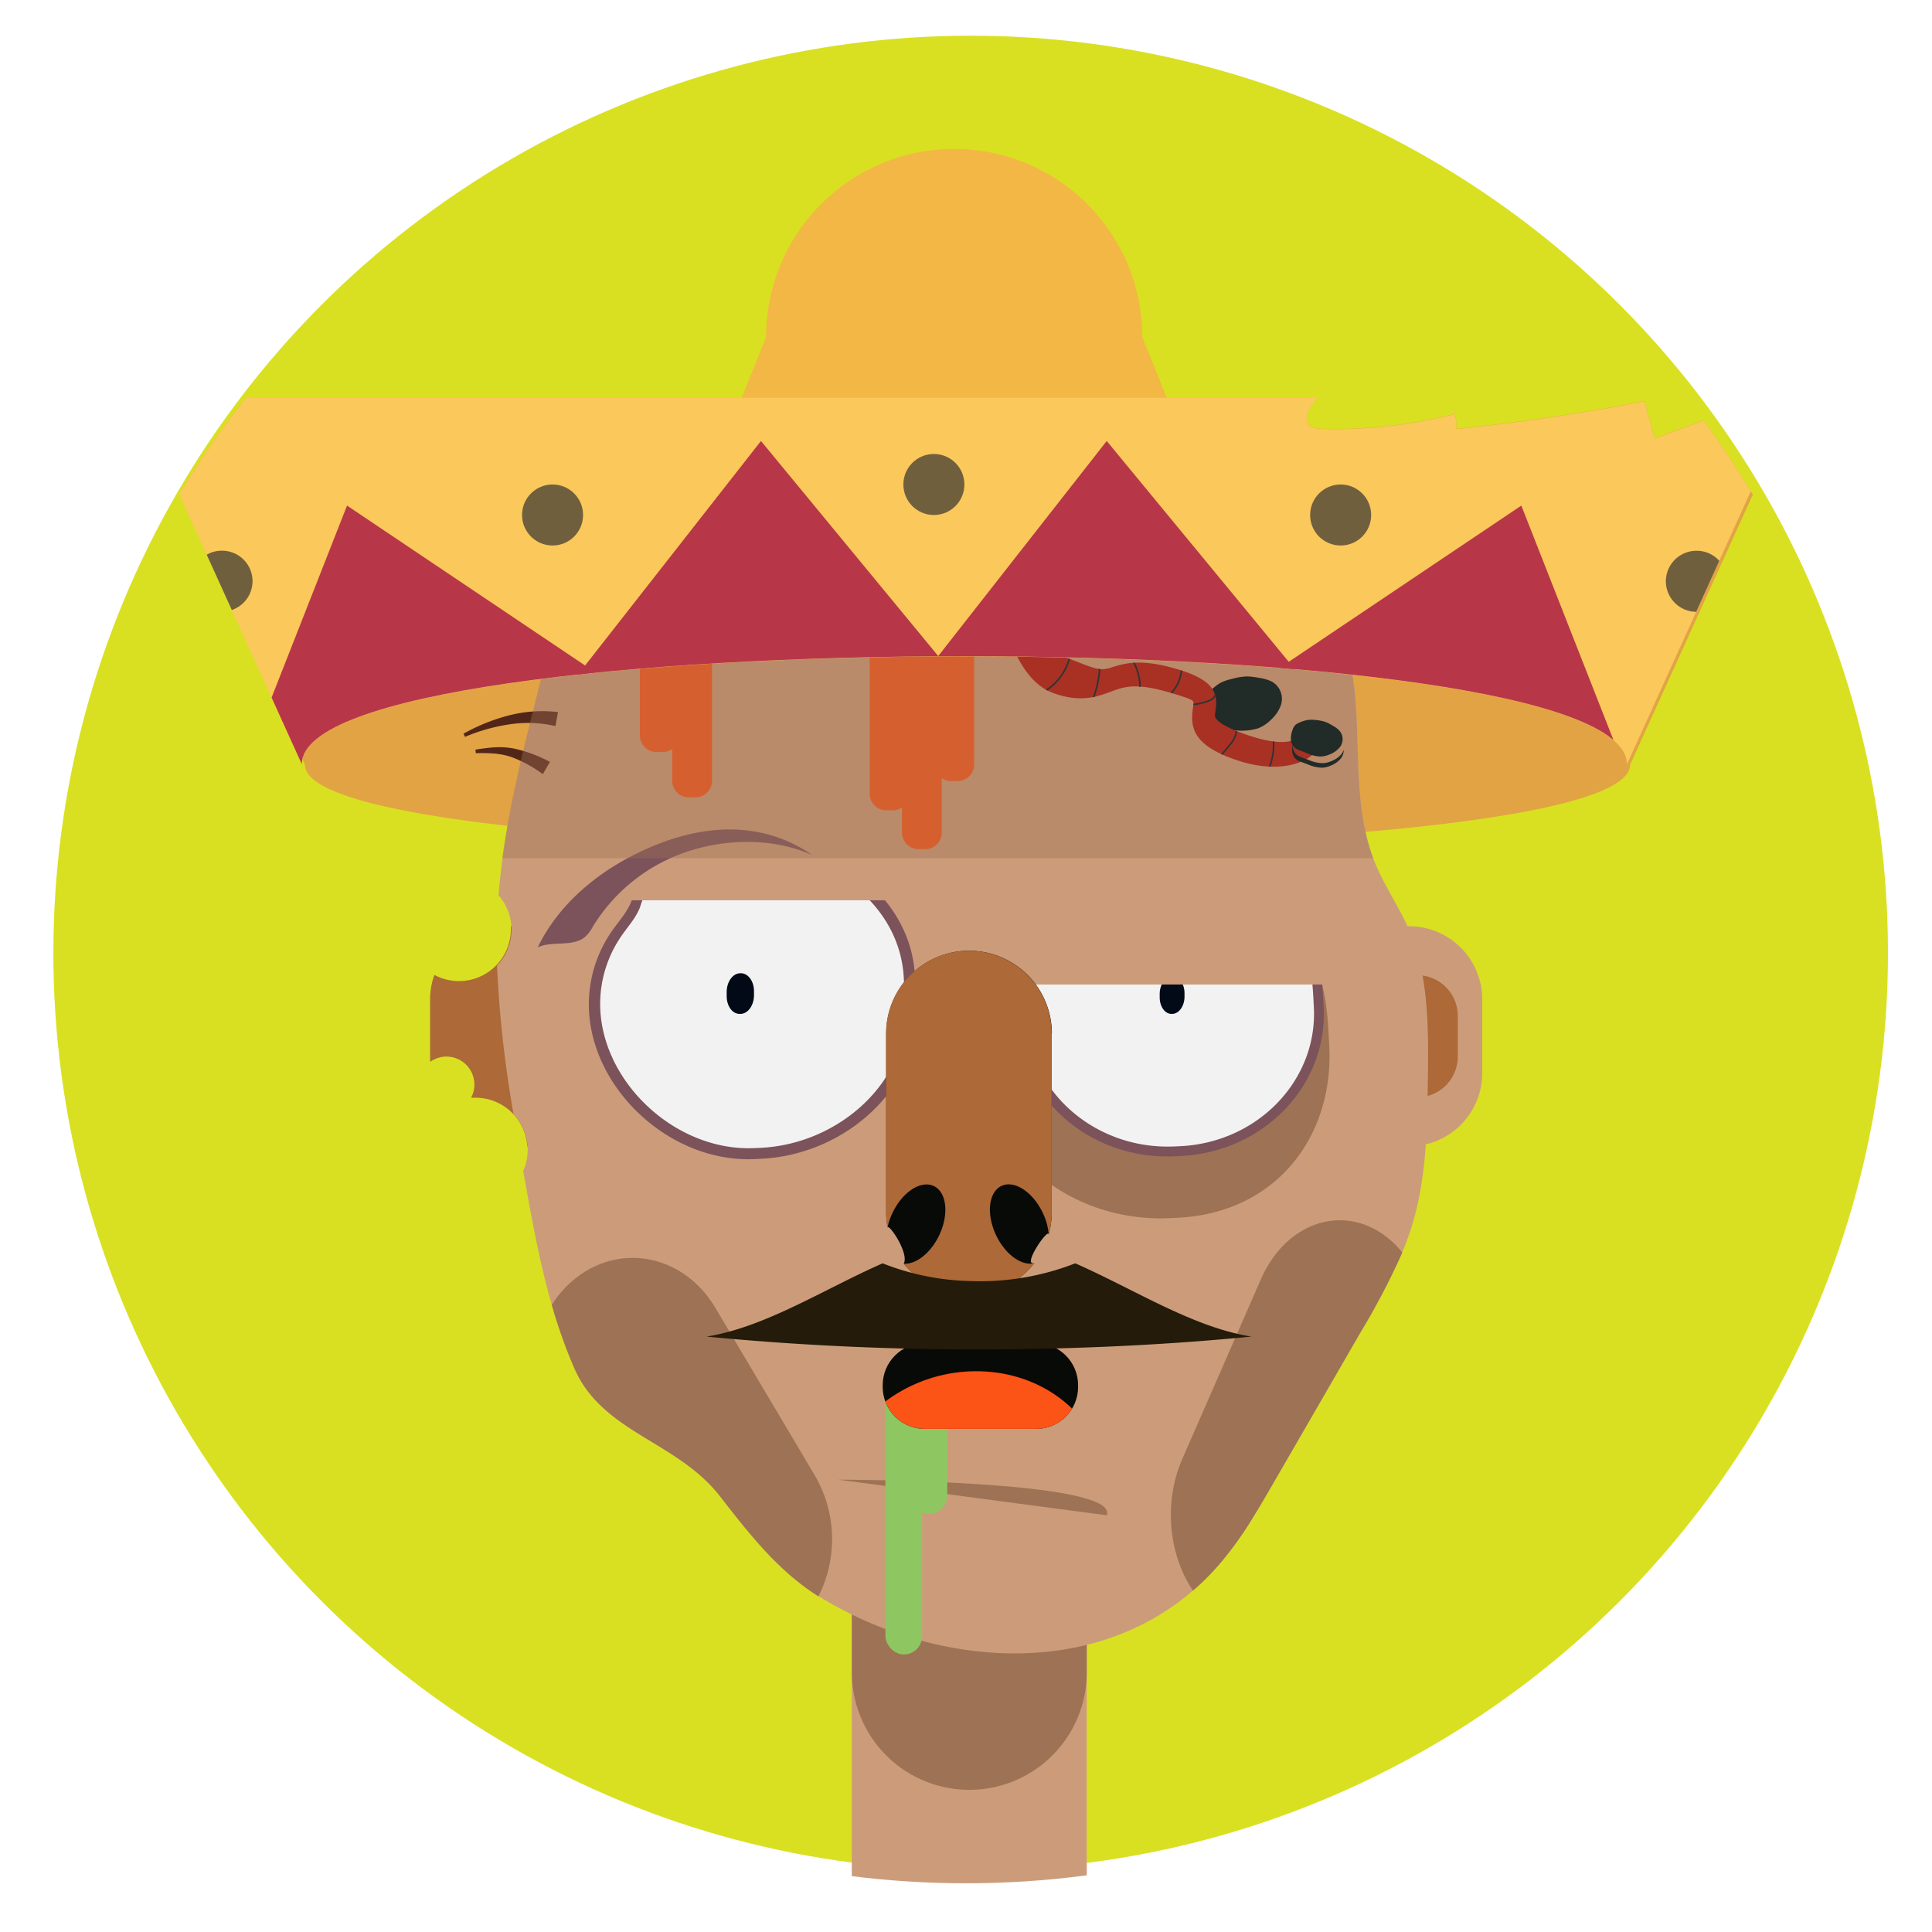 <svg id="Layer_1" data-name="Layer 1" xmlns="http://www.w3.org/2000/svg" xmlns:xlink="http://www.w3.org/1999/xlink" viewBox="0 0 480 480"><defs><style>.cls-1,.cls-21{fill:none;}.cls-2{fill:#d9e021;}.cls-3{clip-path:url(#clip-path);}.cls-4{fill:#b89c5a;}.cls-5{clip-path:url(#clip-path-2);}.cls-6{fill:#e2a344;}.cls-7{fill:#cc9c7a;}.cls-16,.cls-8{fill:#9e7254;}.cls-9{fill:#ad6937;}.cls-10{fill:#7c525b;}.cls-11{fill:#f2f2f2;}.cls-12{fill:#030a17;}.cls-13{fill:#512619;}.cls-14{fill:#8ec762;}.cls-15{fill:#fc5317;}.cls-16{opacity:0.4;}.cls-17{fill:#212b28;}.cls-18{fill:#080a08;}.cls-19{fill:#a83124;}.cls-20{clip-path:url(#clip-path-3);}.cls-21{stroke:#333;stroke-miterlimit:10;stroke-width:0.4px;}.cls-22{fill:#f3b745;}.cls-23{fill:#fbc85b;}.cls-24{clip-path:url(#clip-path-4);}.cls-25{fill:#b73749;}.cls-26{fill:#705f3d;}.cls-27{clip-path:url(#clip-path-5);}.cls-28{fill:#241b0a;}</style><clipPath id="clip-path"><circle class="cls-1" cx="240" cy="-260" r="227.9"/></clipPath><clipPath id="clip-path-2"><circle class="cls-1" cx="240" cy="240" r="227.9"/></clipPath><clipPath id="clip-path-3"><path class="cls-1" d="M250.28,138.56a9.53,9.53,0,0,1,1.06.38,8.86,8.86,0,0,1,3.68,3,26.16,26.16,0,0,0,.24,12.64q.21.78.48,1.56c1.62,4.46,5.43,5.85,9.58,7.41,6.25,2.34,7.64,3.28,10.53,2.36,3.55-1.13,7.57-2.41,16.94.44,8.61,2.62,9.88,5.73,9.17,10.19-.2,1.28-.21,1.58.21,2.09.7.89,2.7,2.32,8.19,4.14,4.75,1.58,8.47,2,10.74,1.19a4.1,4.1,0,0,0,1.48-.84c1.81-1.68,1.45-5.05,1.26-6.23a8,8,0,0,1,5.49-1.2c.34,1.78,1,7.24-2.36,11a7.7,7.7,0,0,1-.56.59c-3.57,3.31-10.66,4.43-18.91,1.69-11.26-3.72-11.91-8.21-11.1-13.29.17-1,.16-1.23,0-1.4-.26-.35-.86-.7-4.86-1.91-7.69-2.34-11-2-14-1.06-3.46,1.1-7.93,3.89-16,.86-5.38-2-8.48-7.64-10.74-13.14l-.37-.94C247.65,150.31,248.79,141.72,250.28,138.56Z"/></clipPath><clipPath id="clip-path-4"><path class="cls-1" d="M404.21,189.85c0-35.75-329.23-35.75-329.23,0L37.84,108a6.47,6.47,0,0,1,5.89-9.14H435.47a6.47,6.47,0,0,1,5.89,9.14Z"/></clipPath><clipPath id="clip-path-5"><path class="cls-1" d="M267.85,344.11v.44A10.4,10.4,0,0,1,257.44,355H229.72a10.42,10.42,0,0,1-10.42-10.42v-.44a10.43,10.43,0,0,1,10.42-10.42h27.72A10.42,10.42,0,0,1,267.85,344.11Z"/></clipPath></defs><title>Artboard 19</title><circle class="cls-2" cx="241.16" cy="236.77" r="227.9"/><g class="cls-3"><path class="cls-4" d="M216.83-104.57H268.3a0,0,0,0,1,0,0V12.76A25.74,25.74,0,0,1,242.57,38.5h0a25.74,25.74,0,0,1-25.74-25.74V-104.57A0,0,0,0,1,216.83-104.57Z"/></g><g class="cls-5"><path class="cls-6" d="M442.17,108.17,405,190c0,27.18-329.24,27.18-329.24,0L38.64,108.17A6.46,6.46,0,0,1,44.53,99H327.32c-.33.33-.64.69-.95,1-1.39,1.63-2.52,4.28-.93,5.71a4.5,4.5,0,0,0,2.94.8,118.5,118.5,0,0,0,33.06-3.7,8,8,0,0,1,.32,3.74c15.7-1.57,31.34-3.88,46.83-6.91.84,3.08,1.67,6.17,2.5,9.25l24.14-8.86c.69-.26,1.56-.56,2.5-.92A6.47,6.47,0,0,1,442.17,108.17Z"/><path class="cls-7" d="M211.63,338.79H270a0,0,0,0,1,0,0v133A29.18,29.18,0,0,1,240.8,501h0a29.18,29.18,0,0,1-29.18-29.18v-133A0,0,0,0,1,211.63,338.79Z"/><path class="cls-8" d="M211.63,282.5H270a0,0,0,0,1,0,0v133a29.18,29.18,0,0,1-29.18,29.18h0a29.18,29.18,0,0,1-29.18-29.18v-133A0,0,0,0,1,211.63,282.5Z"/><path class="cls-7" d="M340.92,230.11h9.14a18.2,18.2,0,0,1,18.2,18.2V266.6a18.2,18.2,0,0,1-18.2,18.2h-9.14a0,0,0,0,1,0,0V230.11A0,0,0,0,1,340.92,230.11Z"/><path class="cls-9" d="M347,242.28h5.08a10.1,10.1,0,0,1,10.1,10.1v10.15a10.1,10.1,0,0,1-10.1,10.1H347a0,0,0,0,1,0,0V242.28A0,0,0,0,1,347,242.28Z"/><path class="cls-9" d="M134.25,230.11V284.8H131a12.86,12.86,0,0,0-12.84-12.07c-.38,0-.75,0-1.12,0a6.77,6.77,0,0,0,.82-3.26,6.94,6.94,0,0,0-11-5.65V248.31a17.86,17.86,0,0,1,1.06-6.1,12.89,12.89,0,0,0,19-11.29c0-.28,0-.54,0-.81Z"/><path class="cls-7" d="M354.75,268c-.15,12.18-.33,24.55-3.86,36.21a67.75,67.75,0,0,1-2.52,6.95c-.11.28-.23.56-.35.84a179,179,0,0,1-10,19q-10.86,18.81-21.74,37.6c-1.66,2.87-3.32,5.75-5.09,8.58a88.4,88.4,0,0,1-7.8,10.92,62.65,62.65,0,0,1-7,7.08c-25.7,22.16-64.22,18.84-92.38,1.78l-.64-.4c-6.18-3.87-11.4-9-16.19-14.58-2.86-3.32-5.56-6.8-8.24-10.24C168.22,358,149.77,356,142.75,340.05c-1.22-2.77-2.31-5.58-3.3-8.42-.86-2.45-1.64-4.93-2.36-7.43C133.94,313.34,132,302.1,130,291a1,1,0,0,0,0-.17,12.66,12.66,0,0,0,1.1-5.18,12.81,12.81,0,0,0-3.51-8.83,284.18,284.18,0,0,1-4.1-36.93,12.88,12.88,0,0,0,.37-17.44c1.29-16.35,5.28-32.37,9.25-48.29,4.21-16.88,8.51-34,16.43-49.4a6.68,6.68,0,0,0,3.47-1.65c17-15.66,35.34-30,58.47-34.69,26.05-5.34,50.76,8.6,76.09,12.12a9.23,9.23,0,0,0,1.64.08c23.75,17,44,41.79,47.27,70,1.7,14.77-.42,30.33,5.27,44.06,2.31,5.57,5.82,10.57,8.23,16.09C355,242.27,354.91,255.36,354.75,268Z"/><path class="cls-8" d="M243.82,264.06l-.47-8.69c-.71-13.45,6.14-26.3,17.33-34.24,14.34-10.18,27.51-7.93,43.86-5.22a13.45,13.45,0,0,1,5,1.54,16.38,16.38,0,0,1,3.66,3.77c4,4.86,4.79,8.32,9.26,12.82,7,7.05,7.3,16.47,7.79,25.71,1.19,22.48-13.06,41.64-37.78,42.81l-1.77.08C266,303.81,245,286.53,243.82,264.06Z"/><path class="cls-10" d="M252.62,253.78l-.4-7.52a34.85,34.85,0,0,1,14.41-29.62c12-8.8,23-6.83,36.62-4.46a11.17,11.17,0,0,1,4.22,1.34,14.23,14.23,0,0,1,3.06,3.27c3.38,4.22,8,7.22,11.78,11.13,5.85,6.12,6.13,14.27,6.55,22.28,1,19.46-14.87,36-35.52,37l-1.47.07C271.22,288.24,253.65,273.25,252.62,253.78Z"/><path class="cls-11" d="M255.05,253.46l-.37-7a32.57,32.57,0,0,1,13.49-27.72c11.19-8.23,21.49-6.4,34.26-4.17a10.21,10.21,0,0,1,4,1.25,13.46,13.46,0,0,1,2.86,3.06c3.17,3.95,7.53,6.76,11,10.42,5.47,5.72,5.73,13.35,6.13,20.84,1,18.22-13.91,33.72-33.24,34.63l-1.38.06C272.46,285.7,256,271.67,255.05,253.46Z"/><path class="cls-12" d="M288.12,247.83v-.89c0-2.31,1.35-4.22,3-4.28h.12c1.68-.06,3.05,1.77,3.05,4.07v.89c0,2.31-1.35,4.22-3,4.28h-.12C289.49,252,288.13,250.13,288.12,247.83Z"/><rect class="cls-7" x="243.62" y="208.4" width="85.24" height="36.19"/><path class="cls-10" d="M146.61,254a31.86,31.86,0,0,1,4.87-21.87c1.82-2.85,4.35-5.3,5.49-8.49a23.23,23.23,0,0,1,.9-2.54,9.21,9.21,0,0,1,1.45-2c20.59-22.64,66.35-7.7,68,23.39l.41,7.68c1.05,19.84-17.58,36.73-38.63,37.72l-1.51.08C167.8,288.93,149.23,272.72,146.61,254Z"/><path class="cls-11" d="M149.4,253.58a29.68,29.68,0,0,1,4.53-20.35c1.69-2.66,4-4.94,5.11-7.91a19.51,19.51,0,0,1,.85-2.36,8.28,8.28,0,0,1,1.34-1.83C180.4,200.05,223,214,224.54,242.91l.38,7.14c1,18.48-16.36,34.21-36,35.13l-1.41.06C169.13,286.11,151.84,271,149.4,253.58Z"/><rect class="cls-7" x="141.49" y="200.36" width="85.24" height="23.32"/><path class="cls-12" d="M180.54,247.46v-1c0-2.51,1.48-4.6,3.31-4.66H184c1.83-.06,3.32,1.92,3.33,4.44v1c0,2.51-1.47,4.6-3.3,4.66h-.13C182,252,180.54,250,180.54,247.46Z"/><path class="cls-8" d="M348.37,311.17c-.11.28-.23.56-.35.84a179,179,0,0,1-10,19q-10.86,18.81-21.74,37.6c-1.66,2.87-3.32,5.75-5.09,8.58a88.4,88.4,0,0,1-7.8,10.92,62.65,62.65,0,0,1-7,7.08c-6-8.84-7.38-21.89-2.65-32.72l19.51-44.6c6-13.81,19.72-18.77,30.55-11.07A23,23,0,0,1,348.37,311.17Z"/><path class="cls-8" d="M203.34,396.61c-6.18-3.87-11.4-9-16.19-14.58-2.86-3.32-5.56-6.8-8.24-10.24C168.22,358,149.77,356,142.75,340.05c-1.22-2.77-2.31-5.58-3.3-8.42-.86-2.45-1.64-4.93-2.36-7.43a26.07,26.07,0,0,1,6.23-6.86c11.36-8.7,26.77-5.3,34.42,7.61l24.74,41.68A31.44,31.44,0,0,1,203.34,396.61Z"/><path class="cls-13" d="M138,180.39a30.3,30.3,0,0,0-11.25-.45,45.13,45.13,0,0,0-11.21,3.13l-.38-.79a47.29,47.29,0,0,1,11.16-4.51,33.4,33.4,0,0,1,12.31-.86Z"/><path class="cls-13" d="M134.86,192.33a32.2,32.2,0,0,0-7.77-4.24,18.73,18.73,0,0,0-4.31-.87,40.82,40.82,0,0,0-4.57-.09l-.08-.88a44.13,44.13,0,0,1,4.67-.57,19.7,19.7,0,0,1,4.83.28,34.76,34.76,0,0,1,9,3.33Z"/><path class="cls-10" d="M133.6,235.37c5.68-11.78,16.78-20.28,28.87-25.26s26.47-6.53,39.33,2.31c-9.49-4.16-20.68-4.13-30.56-1A43.64,43.64,0,0,0,147.3,230.2a9.27,9.27,0,0,1-2.09,2.7C142.05,235.31,137.2,233.69,133.6,235.37Z"/><path class="cls-8" d="M208.24,367.62s70,0,66.74,8.85"/><rect class="cls-14" x="226.21" y="333.58" width="9.11" height="42.54" rx="4.56" transform="translate(461.54 709.71) rotate(180)"/><rect class="cls-14" x="219.98" y="342.31" width="9.11" height="68.74" rx="4.56" transform="translate(449.07 753.36) rotate(180)"/><path class="cls-15" d="M171.16,141.5h1.6a4.14,4.14,0,0,1,4.14,4.14V198.1a0,0,0,0,1,0,0H167a0,0,0,0,1,0,0V145.64a4.14,4.14,0,0,1,4.14-4.14Z" transform="translate(343.91 339.6) rotate(-180)"/><path class="cls-15" d="M228.25,154.37h1.6A4.14,4.14,0,0,1,234,158.5V211a0,0,0,0,1,0,0h-9.87a0,0,0,0,1,0,0V158.5a4.14,4.14,0,0,1,4.14-4.14Z" transform="translate(458.1 365.34) rotate(-180)"/><path class="cls-15" d="M163.12,148.74h1.6a4.14,4.14,0,0,1,4.14,4.14v34a0,0,0,0,1,0,0H159a0,0,0,0,1,0,0v-34A4.14,4.14,0,0,1,163.12,148.74Z" transform="translate(327.83 335.58) rotate(-180)"/><path class="cls-15" d="M236.29,156h1.6a4.14,4.14,0,0,1,4.14,4.14v34a0,0,0,0,1,0,0h-9.87a0,0,0,0,1,0,0v-34a4.14,4.14,0,0,1,4.14-4.14Z" transform="translate(474.19 350.06) rotate(-180)"/><path class="cls-15" d="M220.21,163.21h1.6a4.14,4.14,0,0,1,4.14,4.14v34a0,0,0,0,1,0,0h-9.87a0,0,0,0,1,0,0v-34a4.14,4.14,0,0,1,4.14-4.14Z" transform="translate(442.02 364.53) rotate(-180)"/><path class="cls-16" d="M341.16,213.23H124.79c1.79-13.19,5-26.19,8.26-39.12,2.17-8.7,4.37-17.46,7.07-26h190a76.3,76.3,0,0,1,6.28,22.44C338.06,184.81,336.14,199.83,341.16,213.23Z"/><path class="cls-17" d="M315.72,169.21a12.17,12.17,0,0,0-3.05-.82,15.93,15.93,0,0,0-2.92-.33,15.49,15.49,0,0,0-3.69.62,12.34,12.34,0,0,0-2.73.91,12.64,12.64,0,0,0-2.35,1.78,5.67,5.67,0,0,0-1.33,1.52,4.77,4.77,0,0,0-.39,2.25,8.6,8.6,0,0,0,.7,3.62,4.43,4.43,0,0,0,2.66,2.43,7.18,7.18,0,0,0,1.79.21l2.83.08a13.82,13.82,0,0,0,5.44-.57,9.46,9.46,0,0,0,3-2,9.26,9.26,0,0,0,2.38-3.27A4.9,4.9,0,0,0,315.72,169.21Z"/><path class="cls-18" d="M237.77,145.35a12,12,0,0,0-.56,8.23c.82.68,1.64,1.32,2.45,1.95,1.92,1.45,3.69,3.31,5.77,4.53l.4.23h0a10.11,10.11,0,0,0,5-1.34c-.12-.3-.25-.61-.37-.93-2.79-7.71-1.66-16.3-.17-19.46C245.49,137.2,240.07,140,237.77,145.35Z"/><path class="cls-18" d="M255.26,154.54a14.73,14.73,0,0,0,.71-1.37A11.46,11.46,0,0,0,255,141.9,26,26,0,0,0,255.26,154.54Z"/><path class="cls-19" d="M250.82,159c2.26,5.5,5.37,11.12,10.74,13.14,8.07,3,12.54.23,16-.86,3-1,6.34-1.28,14,1.06,4,1.21,4.6,1.56,4.86,1.91.12.16.13.36,0,1.4-.8,5.07-.16,9.56,11.1,13.29,8.25,2.74,15.34,1.62,18.91-1.7a6.21,6.21,0,0,0,.56-.59,7.06,7.06,0,0,1-2.86-.24,4.89,4.89,0,0,1-3-2.45c-2.28.78-6,.39-10.73-1.19-5.5-1.82-7.49-3.25-8.2-4.13-.41-.52-.41-.82-.21-2.1.71-4.47-.56-7.57-9.17-10.19-9.37-2.84-13.39-1.57-16.94-.44-2.89.92-4.28,0-10.53-2.36-4.14-1.56-8-2.95-9.58-7.41q-.27-.78-.48-1.56A12.06,12.06,0,0,1,250.82,159Z"/><path class="cls-19" d="M250.45,158c.12.31.24.63.37.94a12.06,12.06,0,0,0,4.44-4.42A26,26,0,0,1,255,141.9a8.92,8.92,0,0,0-3.68-3,8.47,8.47,0,0,0-1.07-.37C248.79,141.72,247.66,150.31,250.45,158Z"/><g class="cls-20"><path class="cls-21" d="M327.93,187.1a12.89,12.89,0,0,0-5.19-6.94"/><path class="cls-21" d="M315.38,190.7a16.43,16.43,0,0,0,.94-7.64"/><path class="cls-21" d="M303.35,187.65c.76-.87,1.53-1.74,2.24-2.66a6,6,0,0,0,1.62-3.89"/><path class="cls-21" d="M296,175.08a14.47,14.47,0,0,0,2.77-.48,7.47,7.47,0,0,0,2.08-.74,2.47,2.47,0,0,0,1.26-1.73"/><path class="cls-21" d="M291,172.17a9.23,9.23,0,0,0,2.45-7.77"/><path class="cls-21" d="M283.24,170.79a13.55,13.55,0,0,0-2.16-7.25"/><path class="cls-21" d="M271.58,173.57a26.5,26.5,0,0,0,1.56-6.55,1.32,1.32,0,0,0-.22-1.09"/><path class="cls-21" d="M259.42,171.82a13.88,13.88,0,0,0,6.5-9.14"/><path class="cls-21" d="M251.5,160.77a13.31,13.31,0,0,0,4.75-4.1"/><path class="cls-21" d="M248.58,150.79l3.35-.47a11,11,0,0,0,3.16-.77"/><path class="cls-21" d="M248.54,143.2a19.53,19.53,0,0,0,6.88,1.07"/></g><path class="cls-22" d="M237.07,37h0a46.74,46.74,0,0,0-46.74,46.74L168,139.32H306.18L283.81,83.74A46.74,46.74,0,0,0,237.07,37Z"/><path class="cls-23" d="M441.36,108l-14.21,31.29L421.42,152l-17.21,37.89c0-35.74-329.22-35.74-329.22,0l-17.4-38.3-6.23-13.73L37.84,108a6.47,6.47,0,0,1,5.88-9.14H327.45c-.37.39-.73.78-1.08,1.19-1.39,1.63-2.52,4.28-.93,5.71a4.5,4.5,0,0,0,2.94.8,118.5,118.5,0,0,0,33.06-3.7,8,8,0,0,1,.32,3.74c15.7-1.57,31.34-3.88,46.83-6.91.84,3.08,1.67,6.17,2.5,9.25l24.14-8.86c.65-.24,1.47-.53,2.36-.87A6.48,6.48,0,0,1,441.36,108Z"/><g class="cls-24"><polygon class="cls-25" points="58.98 194.93 86.22 125.61 147.51 166.78 58.98 194.93"/><polygon class="cls-25" points="405.21 194.93 377.97 125.61 316.68 166.78 405.21 194.93"/><polygon class="cls-25" points="143.13 168.19 189.06 109.56 236.02 166.53 143.13 168.19"/><polygon class="cls-25" points="229.03 168.19 274.96 109.56 321.92 166.53 229.03 168.19"/></g><circle class="cls-26" cx="137.28" cy="127.95" r="7.58"/><path class="cls-26" d="M62.74,144.38a7.57,7.57,0,0,1-5.15,7.17l-6.23-13.73a7.43,7.43,0,0,1,3.81-1A7.57,7.57,0,0,1,62.74,144.38Z"/><circle class="cls-26" cx="232.02" cy="120.37" r="7.58"/><circle class="cls-26" cx="333.08" cy="127.95" r="7.58"/><path class="cls-26" d="M427.15,139.34,421.42,152a7.58,7.58,0,0,1,.09-15.16A7.5,7.5,0,0,1,427.15,139.34Z"/><g class="cls-27"><path class="cls-18" d="M267.85,344.11v.44A10.4,10.4,0,0,1,257.44,355H229.72a10.42,10.42,0,0,1-10.42-10.42v-.44a10.43,10.43,0,0,1,10.42-10.42h27.72A10.42,10.42,0,0,1,267.85,344.11Z"/><path class="cls-15" d="M272.17,357.87c-5.44,7-17.63,4.8-32.23,4.45-12.54-.32-23.72.83-29.4-3.45,6.17-11,18.88-18.53,32.92-18.18C256.43,341,267.17,347.93,272.17,357.87Z"/></g><path class="cls-17" d="M332.61,181.36a7.71,7.71,0,0,0-1.7-1.18,9.62,9.62,0,0,0-1.73-.86,10.51,10.51,0,0,0-2.43-.44,7.47,7.47,0,0,0-1.89,0,8.08,8.08,0,0,0-1.85.57,3.69,3.69,0,0,0-1.16.65,3,3,0,0,0-.74,1.3,5.79,5.79,0,0,0-.38,2.4,2.94,2.94,0,0,0,1.11,2.1,4.54,4.54,0,0,0,1.06.52l1.73.68a9.1,9.1,0,0,0,3.49.86,6.28,6.28,0,0,0,2.33-.57,6,6,0,0,0,2.2-1.49A3.21,3.21,0,0,0,332.61,181.36Z"/><path class="cls-17" d="M330.83,190.12a6.34,6.34,0,0,1-2.32.61,9,9,0,0,1-3.51-.79l-1.74-.65a5,5,0,0,1-1.07-.5,3,3,0,0,1-1.15-2.08,5.1,5.1,0,0,1,.16-1.82,3.19,3.19,0,0,0,0,.69,2.9,2.9,0,0,0,1.14,2.08,5.25,5.25,0,0,0,1.07.51l1.74.64a9.06,9.06,0,0,0,3.51.8A6.25,6.25,0,0,0,331,189a6,6,0,0,0,2.18-1.53,3.41,3.41,0,0,0,.67-1.2,3.44,3.44,0,0,1-.85,2.32A6.06,6.06,0,0,1,330.83,190.12Z"/><path class="cls-18" d="M261.29,256.79v44.42a20.25,20.25,0,0,1-.74,5.48c-.12-1.7-6.72,7.9-3.58,7.13a20.57,20.57,0,0,1-32.43.11c1.39-2.6-3.81-10.12-4-8.92a19.9,19.9,0,0,1-.36-3.8V256.79a20.58,20.58,0,1,1,41.16,0Z"/><path class="cls-9" d="M261.29,256.79v44.42a20.25,20.25,0,0,1-.74,5.48,15,15,0,0,0-1.47-5.34c-2.46-5.22-7.07-8.22-10.27-6.71s-3.82,7-1.35,12.21c2.27,4.81,6.37,7.74,9.51,7a20.57,20.57,0,0,1-32.43.11c3,.22,6.7-2.62,8.81-7.08,2.47-5.23,1.87-10.69-1.35-12.21s-7.82,1.49-10.28,6.71a15.94,15.94,0,0,0-1.23,3.66,19.9,19.9,0,0,1-.36-3.8V256.79a20.58,20.58,0,1,1,41.16,0Z"/><path class="cls-28" d="M310.92,332.07c-12.79,1.26-35.7,3.09-65.4,3.18a695.75,695.75,0,0,1-70-3.18c14.59-2.31,29.18-11.79,43.77-18.2a62.8,62.8,0,0,0,21.62,4.4,65,65,0,0,0,26.23-4.4C281.74,320.28,296.32,329.76,310.92,332.07Z"/></g></svg>